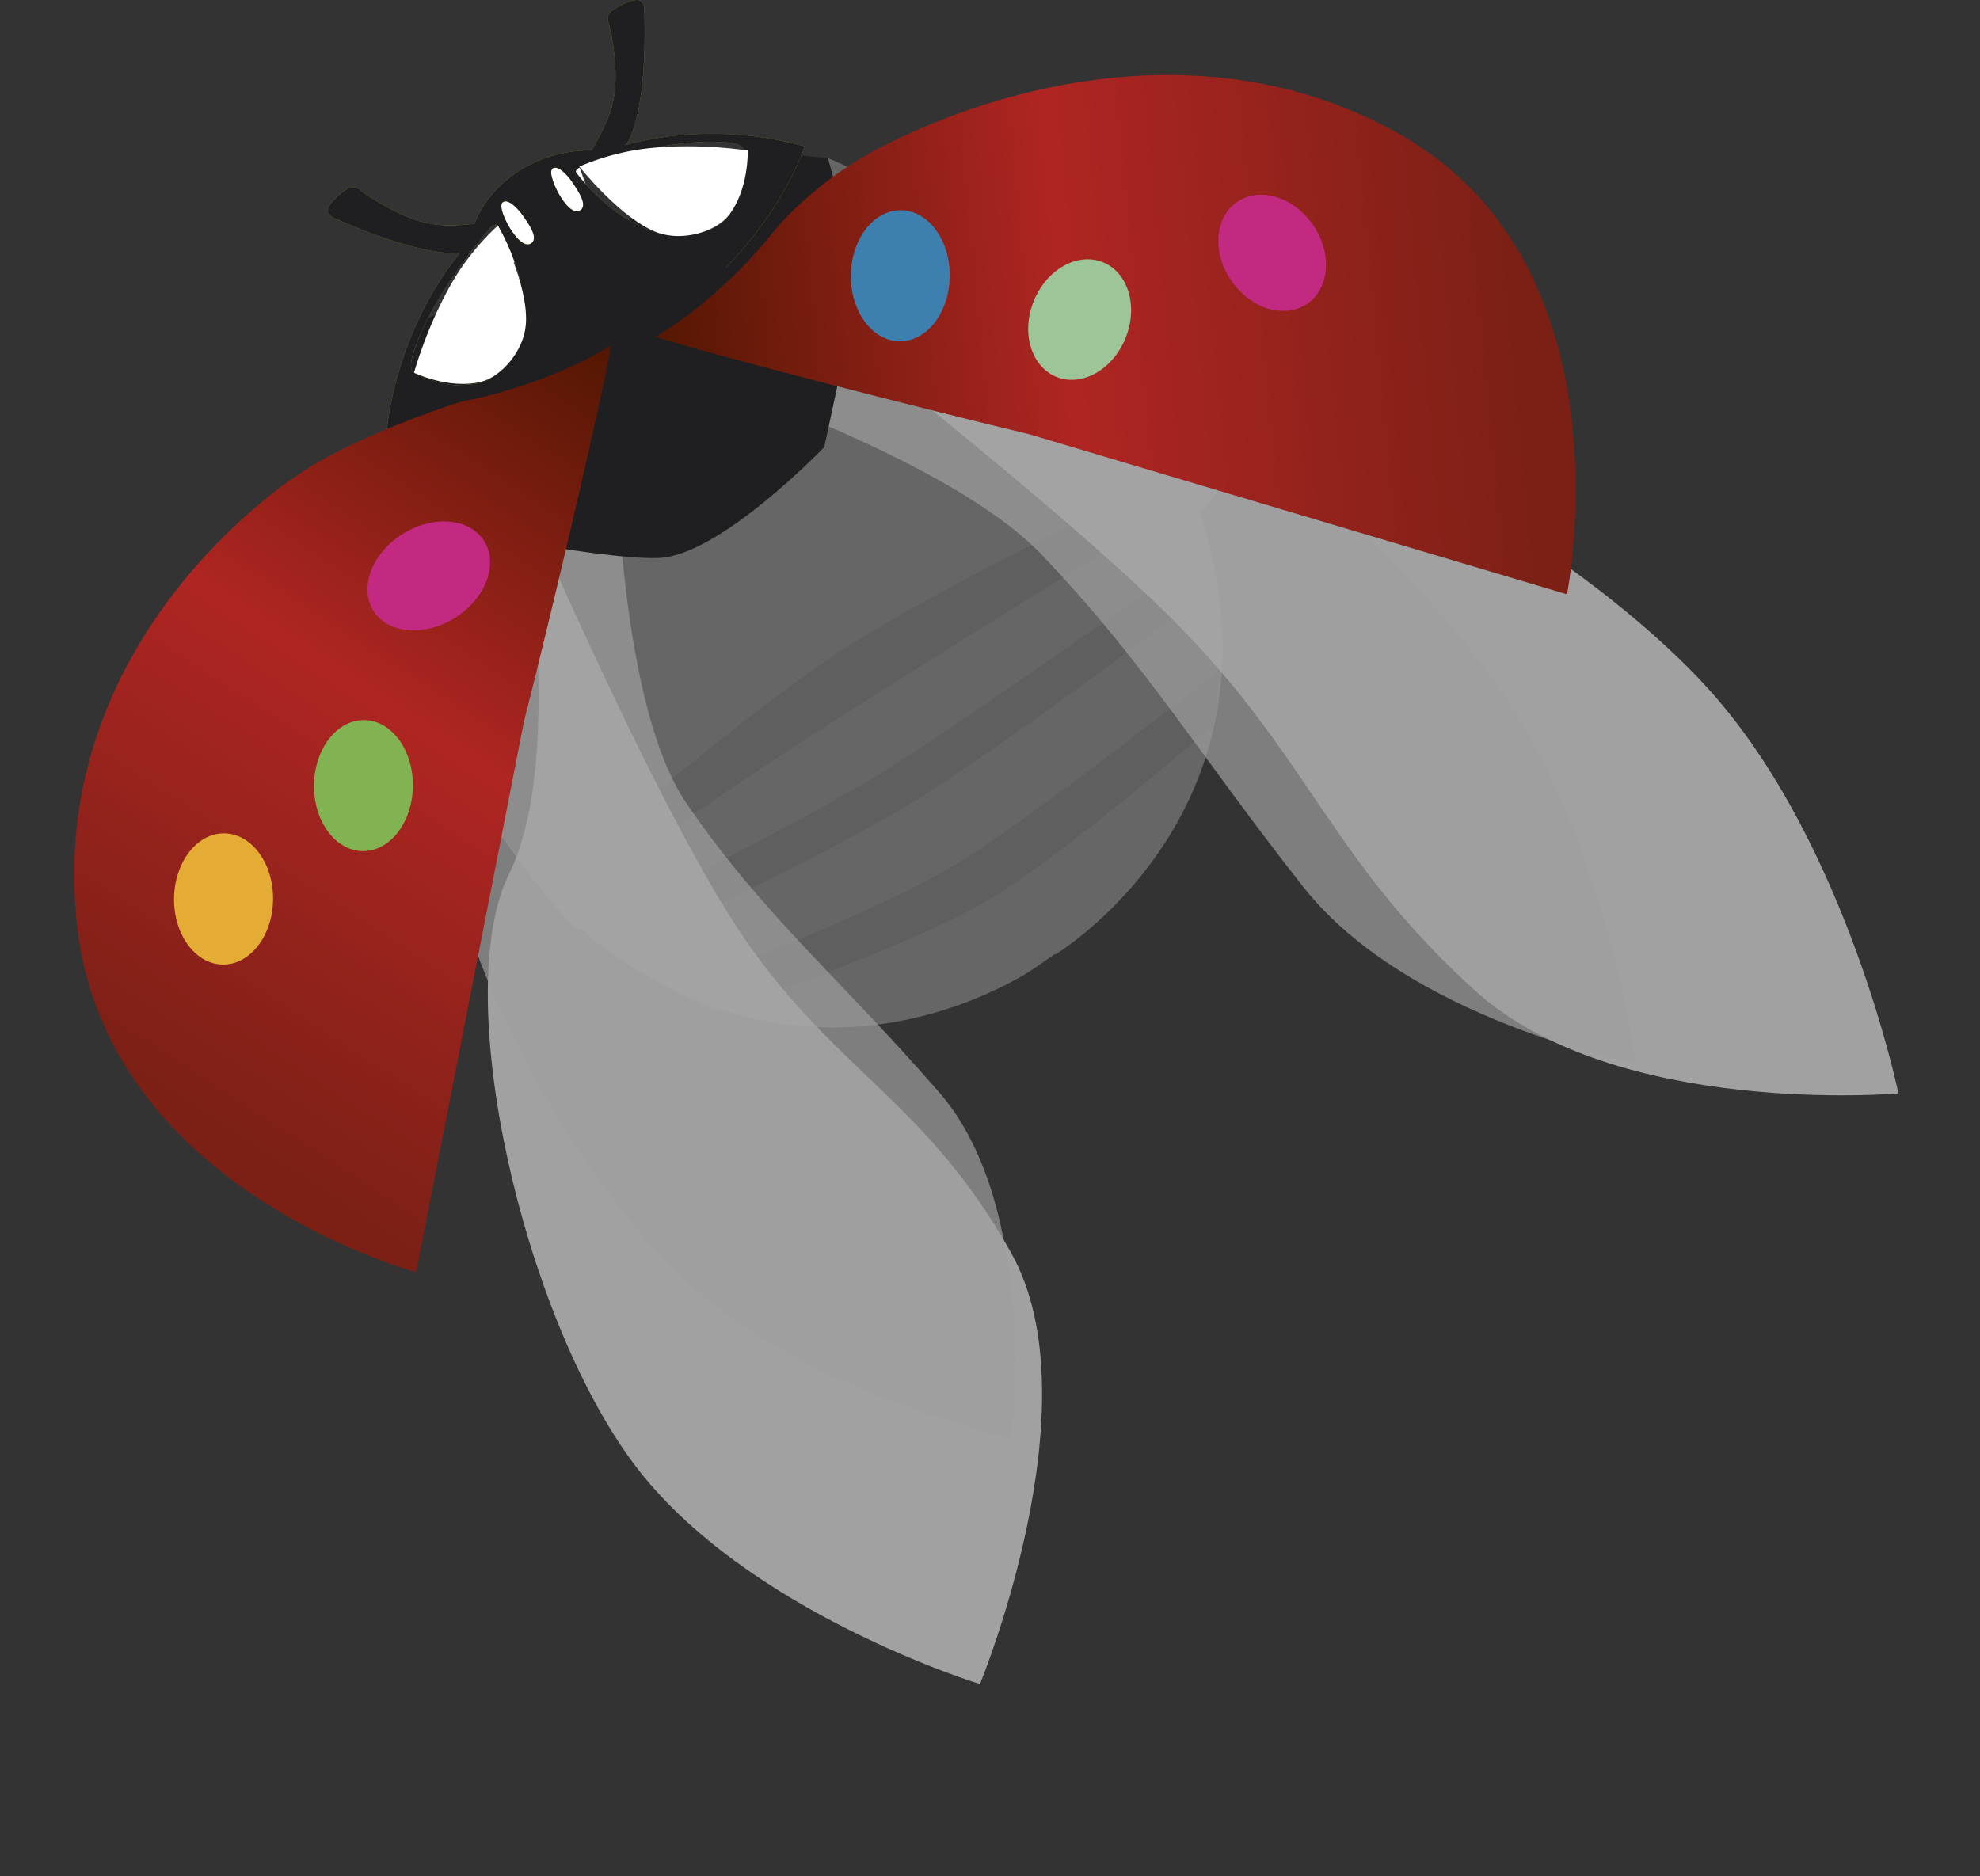 <?xml version="1.0" encoding="utf-8"?>
<!-- Generator: Adobe Illustrator 16.0.4, SVG Export Plug-In . SVG Version: 6.00 Build 0)  -->
<!DOCTYPE svg PUBLIC "-//W3C//DTD SVG 1.1//EN" "http://www.w3.org/Graphics/SVG/1.1/DTD/svg11.dtd">
<svg version="1.1" id="Calque_1" xmlns="http://www.w3.org/2000/svg" xmlns:xlink="http://www.w3.org/1999/xlink" x="0px" y="0px"
	 width="31.875px" height="30.205px" viewBox="0 0 31.875 30.205" enable-background="new 0 0 31.875 30.205" xml:space="preserve">
<rect x="0" y="0" width="31.875" height="30.205" fill="#333333" stroke="none"/>
<g>
	<path fill="#666666" d="M18.892,7.192c-0.297-0.584-0.688-1.117-1.123-1.595c0.078-0.161,0.197-0.507-0.047-0.754
		C17.476,4.6,17.14,4.739,16.98,4.827c-0.59-0.519-1.212-0.953-1.77-1.297c0.031-0.176,0.022-0.439-0.266-0.6
		c-0.236-0.127-0.5-0.002-0.636,0.084c-0.588-0.311-0.981-0.469-0.981-0.469s-0.586,1.527-1.85,2.759
		c0.236,0.149-1.854,1.558-1.902,1.281C7.96,7.294,6.323,7.263,6.323,7.263s0,0.424,0.065,1.087C6.259,8.442,6.04,8.641,6.073,8.907
		c0.038,0.326,0.28,0.435,0.454,0.47c0.109,0.647,0.278,1.387,0.538,2.131c-0.143,0.114-0.398,0.374-0.263,0.692
		c0.135,0.318,0.499,0.336,0.68,0.328c0.279,0.582,1.701,2.521,1.881,2.437c3.156,2.636,6.146,1.301,7.128,0.728
		c0.119-0.069,0.324-0.215,0.488-0.332l0.006,0.01c0,0,3.871-2.325,2.334-7.11c0.148-0.133,0.432-0.451,0.26-0.789
		C19.408,7.132,19.05,7.161,18.892,7.192z"/>
	<path opacity="0.5" fill="#5A5959" enable-background="new    " d="M18.994,7.604c-0.869,0.414-3.731,1.784-5.315,2.782
		c-1.367,0.862-3.852,2.954-4.69,3.724c0.085,0.146,0.171,0.299,0.255,0.453c1.192-1.031,3.436-2.488,4.805-3.351
		c1.677-1.056,4.266-2.685,5.112-3.127C19.103,7.924,19.046,7.765,18.994,7.604z"/>
	<path opacity="0.5" fill="#5A5959" enable-background="new    " d="M19.638,10.778c-0.805,0.639-2.602,2.043-3.881,2.906
		c-1.303,0.879-3.875,1.846-5.006,2.25c0.254,0.086,0.496,0.213,0.727,0.364c0.839-0.269,3.369-1.136,4.578-1.897
		c1.018-0.641,2.551-1.924,3.502-2.746C19.578,11.368,19.589,11.071,19.638,10.778z"/>
	<path opacity="0.5" fill="#5A5959" enable-background="new    " d="M19.164,9.028c0,0-2.812,2.014-4.592,3.174
		c-1.431,0.934-4.131,2.25-5.142,2.732c0.022,0.049,0.044,0.096,0.065,0.145c0.03,0.039,0.062,0.08,0.092,0.121l0.479,0.065
		c0.429-0.188,3.345-1.541,4.75-2.426c1.628-1.024,4.707-3.367,4.707-3.367L19.164,9.028z"/>
	<path opacity="0.7" fill="#D1D0D1" enable-background="new    " d="M8.37,7.882c0,0,0.783,4.25-0.176,6.191
		c-0.956,1.944,0.221,7.093,2.002,9.485c1.781,2.395,5.58,3.557,5.58,3.557s1.862-4.512,0.504-6.939
		c-1.356-2.429-2.822-2.919-4.296-5.066C10.593,13.091,8.37,7.882,8.37,7.882z"/>
	<path opacity="0.7" fill="#9F9F9F" enable-background="new    " d="M9.887,5.814c0,0-2.247,5.744-2.571,7.352
		c-0.323,1.606,1.774,5.65,3.73,7.46c1.951,1.812,5.231,2.521,5.231,2.521s0.46-3.711-1.166-5.569
		c-1.621-1.865-2.809-2.821-4.056-4.638C9.778,11.079,9.887,5.814,9.887,5.814z"/>
	<path opacity="0.7" fill="#D1D0D1" enable-background="new    " d="M12.37,4.526c0,0,4.086,2.069,6.063,1.747
		c1.977-0.324,6.908,2.404,9.104,4.857c2.195,2.456,3.025,6.475,3.025,6.475s-4.557,0.397-6.82-1.659
		c-2.262-2.056-2.621-3.619-4.602-5.702C17.279,8.28,12.37,4.526,12.37,4.526z"/>
	<path opacity="0.7" fill="#9F9F9F" enable-background="new    " d="M9.914,5.612c0,0,5.794-0.387,7.39-0.202
		c1.594,0.186,5.375,3.454,6.986,5.895s2.043,5.819,2.043,5.819s-3.662-0.7-5.35-2.841c-1.688-2.143-2.525-3.579-4.203-5.341
		C15.067,7.136,9.914,5.612,9.914,5.612z"/>
	<polygon fill="#FFFFFF" points="8.19,4.237 7.934,3.36 8.523,2.767 9.028,2.569 9.325,2.683 9.794,3.975 	"/>
	<path fill="#1F1E21" d="M6.389,8.349L6.227,6.917l0.621-1.77l1.423-0.656l1.182-0.039l0.909-1.221l2.251-0.752l0.715,0.065
		l0.529,1.914L13.27,7.196c0,0-1.669,1.748-2.666,1.788S6.389,8.349,6.389,8.349z"/>
	<path fill="#7AA52A" d="M10.057,2.338c0.021-0.015,0.03-0.024,0.03-0.024s0.341-0.404,0.285-2.17c0,0-0.01-0.138-0.099-0.144
		c-0.088-0.007-0.276,0.062-0.442,0.188c0,0-0.074,0.075-0.035,0.184c0.039,0.107,0.123,0.556,0.113,0.904
		c-0.008,0.36-0.082,0.625-0.373,1.125C9.53,2.407,9.527,2.415,9.524,2.421C9.262,2.418,8.809,2.463,8.359,2.749
		C7.937,3.019,7.732,3.36,7.637,3.603c-0.476,0.057-0.732,0.021-1.04-0.096C6.271,3.383,5.888,3.139,5.803,3.062
		C5.718,2.985,5.62,3.024,5.62,3.024C5.438,3.13,5.305,3.28,5.277,3.364C5.251,3.45,5.376,3.51,5.376,3.51
		c1.236,0.547,1.82,0.58,2.025,0.565C6.345,5.386,6.229,6.917,6.229,6.917s1.729,0.027,4.22-1.592
		c1.996-1.297,2.504-2.969,2.504-2.969C11.642,1.996,10.561,2.196,10.057,2.338z M8.247,5.707C7.95,6.202,7.692,6.182,7.403,6.2
		C7.106,6.22,6.704,6.032,6.665,6.001C6.626,5.969,6.604,5.934,6.624,5.802c0.021-0.131,0.238-0.915,1.256-2.12
		c0,0,0.103-0.11,0.136-0.049C8.016,3.633,8.766,4.846,8.247,5.707z M8.544,3.923C8.399,4.005,8.208,3.672,8.208,3.672
		C8.169,3.612,8.003,3.306,8.102,3.25c0.097-0.056,0.271,0.153,0.329,0.239C8.487,3.575,8.691,3.84,8.544,3.923z M9.228,2.955
		c0.057,0.088,0.255,0.358,0.105,0.436c-0.146,0.079-0.33-0.258-0.33-0.258C8.966,3.075,8.808,2.761,8.902,2.708
		C9.001,2.653,9.171,2.866,9.228,2.955z M11.98,2.422c0.015,0.048,0.038,0.489-0.093,0.759c-0.125,0.26-0.203,0.506-0.773,0.596
		c-0.992,0.154-1.836-0.994-1.836-0.994C9.235,2.728,9.376,2.675,9.376,2.675c1.498-0.488,2.308-0.396,2.438-0.367
		C11.94,2.34,11.966,2.374,11.98,2.422z"/>
	<path fill="#1F1E21" d="M10.057,2.338c0.021-0.015,0.03-0.024,0.03-0.024s0.341-0.404,0.285-2.17c0,0-0.01-0.138-0.099-0.144
		c-0.088-0.007-0.276,0.062-0.442,0.188c0,0-0.074,0.075-0.035,0.184c0.039,0.107,0.123,0.556,0.113,0.904
		c-0.008,0.36-0.082,0.625-0.373,1.125C9.53,2.407,9.527,2.415,9.524,2.421C9.262,2.418,8.809,2.463,8.359,2.749
		C7.937,3.019,7.732,3.36,7.637,3.603c-0.476,0.057-0.732,0.021-1.04-0.096C6.271,3.383,5.888,3.139,5.803,3.062
		C5.718,2.985,5.62,3.024,5.62,3.024C5.438,3.13,5.305,3.28,5.277,3.364C5.251,3.45,5.376,3.51,5.376,3.51
		c1.236,0.547,1.82,0.58,2.025,0.565C6.345,5.386,6.229,6.917,6.229,6.917s1.729,0.027,4.22-1.592
		c1.996-1.297,2.504-2.969,2.504-2.969C11.642,1.996,10.561,2.196,10.057,2.338z M8.247,5.707C7.95,6.202,7.692,6.182,7.403,6.2
		C7.106,6.22,6.704,6.032,6.665,6.001C6.626,5.969,6.604,5.934,6.624,5.802c0.021-0.131,0.238-0.915,1.256-2.12
		c0,0,0.103-0.11,0.136-0.049C8.016,3.633,8.766,4.846,8.247,5.707z M8.544,3.923C8.399,4.005,8.208,3.672,8.208,3.672
		C8.169,3.612,8.003,3.306,8.102,3.25c0.097-0.056,0.271,0.153,0.329,0.239C8.487,3.575,8.691,3.84,8.544,3.923z M9.228,2.955
		c0.057,0.088,0.255,0.358,0.105,0.436c-0.146,0.079-0.33-0.258-0.33-0.258C8.966,3.075,8.808,2.761,8.902,2.708
		C9.001,2.653,9.171,2.866,9.228,2.955z M11.98,2.422c0.015,0.048,0.038,0.489-0.093,0.759c-0.125,0.26-0.203,0.506-0.773,0.596
		c-0.992,0.154-1.836-0.994-1.836-0.994C9.235,2.728,9.376,2.675,9.376,2.675c1.498-0.488,2.308-0.396,2.438-0.367
		C11.94,2.34,11.966,2.374,11.98,2.422z"/>
	<path fill="#FFFFFF" d="M6.665,6.001c0,0,0.201-0.742,0.617-1.461c0.323-0.555,0.733-0.907,0.733-0.907s0.503,0.972,0.45,1.593
		C8.434,5.647,8.071,6.069,7.737,6.149C7.223,6.272,6.665,6.001,6.665,6.001z"/>
	<path fill="#FFFFFF" d="M12.038,2.424c0,0-0.756-0.124-1.586-0.038C9.814,2.452,9.327,2.682,9.327,2.682s0.68,0.858,1.266,1.066
		c0.398,0.141,0.934-0.015,1.143-0.287C12.058,3.043,12.038,2.424,12.038,2.424z"/>
	
		<ellipse transform="matrix(-0.595 -0.804 0.804 -0.595 11.948 18.716)" fill="#1F1E21" cx="10.692" cy="6.346" rx="1.261" ry="3.556"/>
	
		<linearGradient id="SVGID_1_" gradientUnits="userSpaceOnUse" x1="290.641" y1="-768.851" x2="304.146" y2="-761.133" gradientTransform="matrix(0.059 -0.998 0.998 0.059 753.008 353.692)">
		<stop  offset="0.03" style="stop-color:#7C2016"/>
		<stop  offset="0.493" style="stop-color:#AF2522"/>
		<stop  offset="0.959" style="stop-color:#4C1600"/>
	</linearGradient>
	<path fill="url(#SVGID_1_)" d="M1.249,14.965C1.759,19.17,6.7,20.481,6.7,20.481l1.735-8.865c0.392-1.53,1.342-5.539,1.396-6.051
		C8.708,6.253,7.43,6.464,7.43,6.464S5.847,6.96,4.876,7.59C3.837,8.266,0.749,10.84,1.249,14.965z"/>
	
		<linearGradient id="SVGID_2_" gradientUnits="userSpaceOnUse" x1="191.613" y1="-914.558" x2="205.072" y2="-906.866" gradientTransform="matrix(-0.912 -0.411 -0.411 0.912 -176.334 917.569)">
		<stop  offset="0.03" style="stop-color:#7C2016"/>
		<stop  offset="0.493" style="stop-color:#AF2522"/>
		<stop  offset="0.959" style="stop-color:#4C1600"/>
	</linearGradient>
	<path fill="url(#SVGID_2_)" d="M14.095,2.416c-1.023,0.542-1.623,1.291-1.623,1.291s-0.78,1.034-1.91,1.711
		c0.479,0.19,4.471,1.208,6.006,1.573l8.658,2.578c0,0,1.049-5.205-2.602-7.354C19.603,0.438,16.124,1.34,14.095,2.416z"/>
	
		<ellipse transform="matrix(-0.533 -0.846 0.846 -0.533 2.738 20.053)" fill="#C22981" cx="6.902" cy="9.271" rx="0.796" ry="1.054"/>
	
		<ellipse transform="matrix(-1 -0.012 0.012 -1 11.547 25.371)" fill="#82B352" cx="5.848" cy="12.652" rx="0.796" ry="1.055"/>
	
		<ellipse transform="matrix(-1 -0.012 0.012 -1 7.027 28.992)" fill="#E5AC35" cx="3.602" cy="14.475" rx="0.797" ry="1.056"/>
	
		<ellipse transform="matrix(-1 -0.012 0.012 -1 28.935 9.051)" fill="#3D80AF" cx="14.495" cy="4.437" rx="0.796" ry="1.055"/>
	
		<ellipse transform="matrix(-0.926 -0.377 0.377 -0.926 31.537 16.457)" fill="#9EC598" cx="17.38" cy="5.14" rx="0.797" ry="0.996"/>
	
		<ellipse transform="matrix(-0.821 0.572 -0.572 -0.821 39.627 -4.314)" fill="#C22981" cx="20.491" cy="4.063" rx="0.796" ry="0.995"/>
</g>
</svg>
